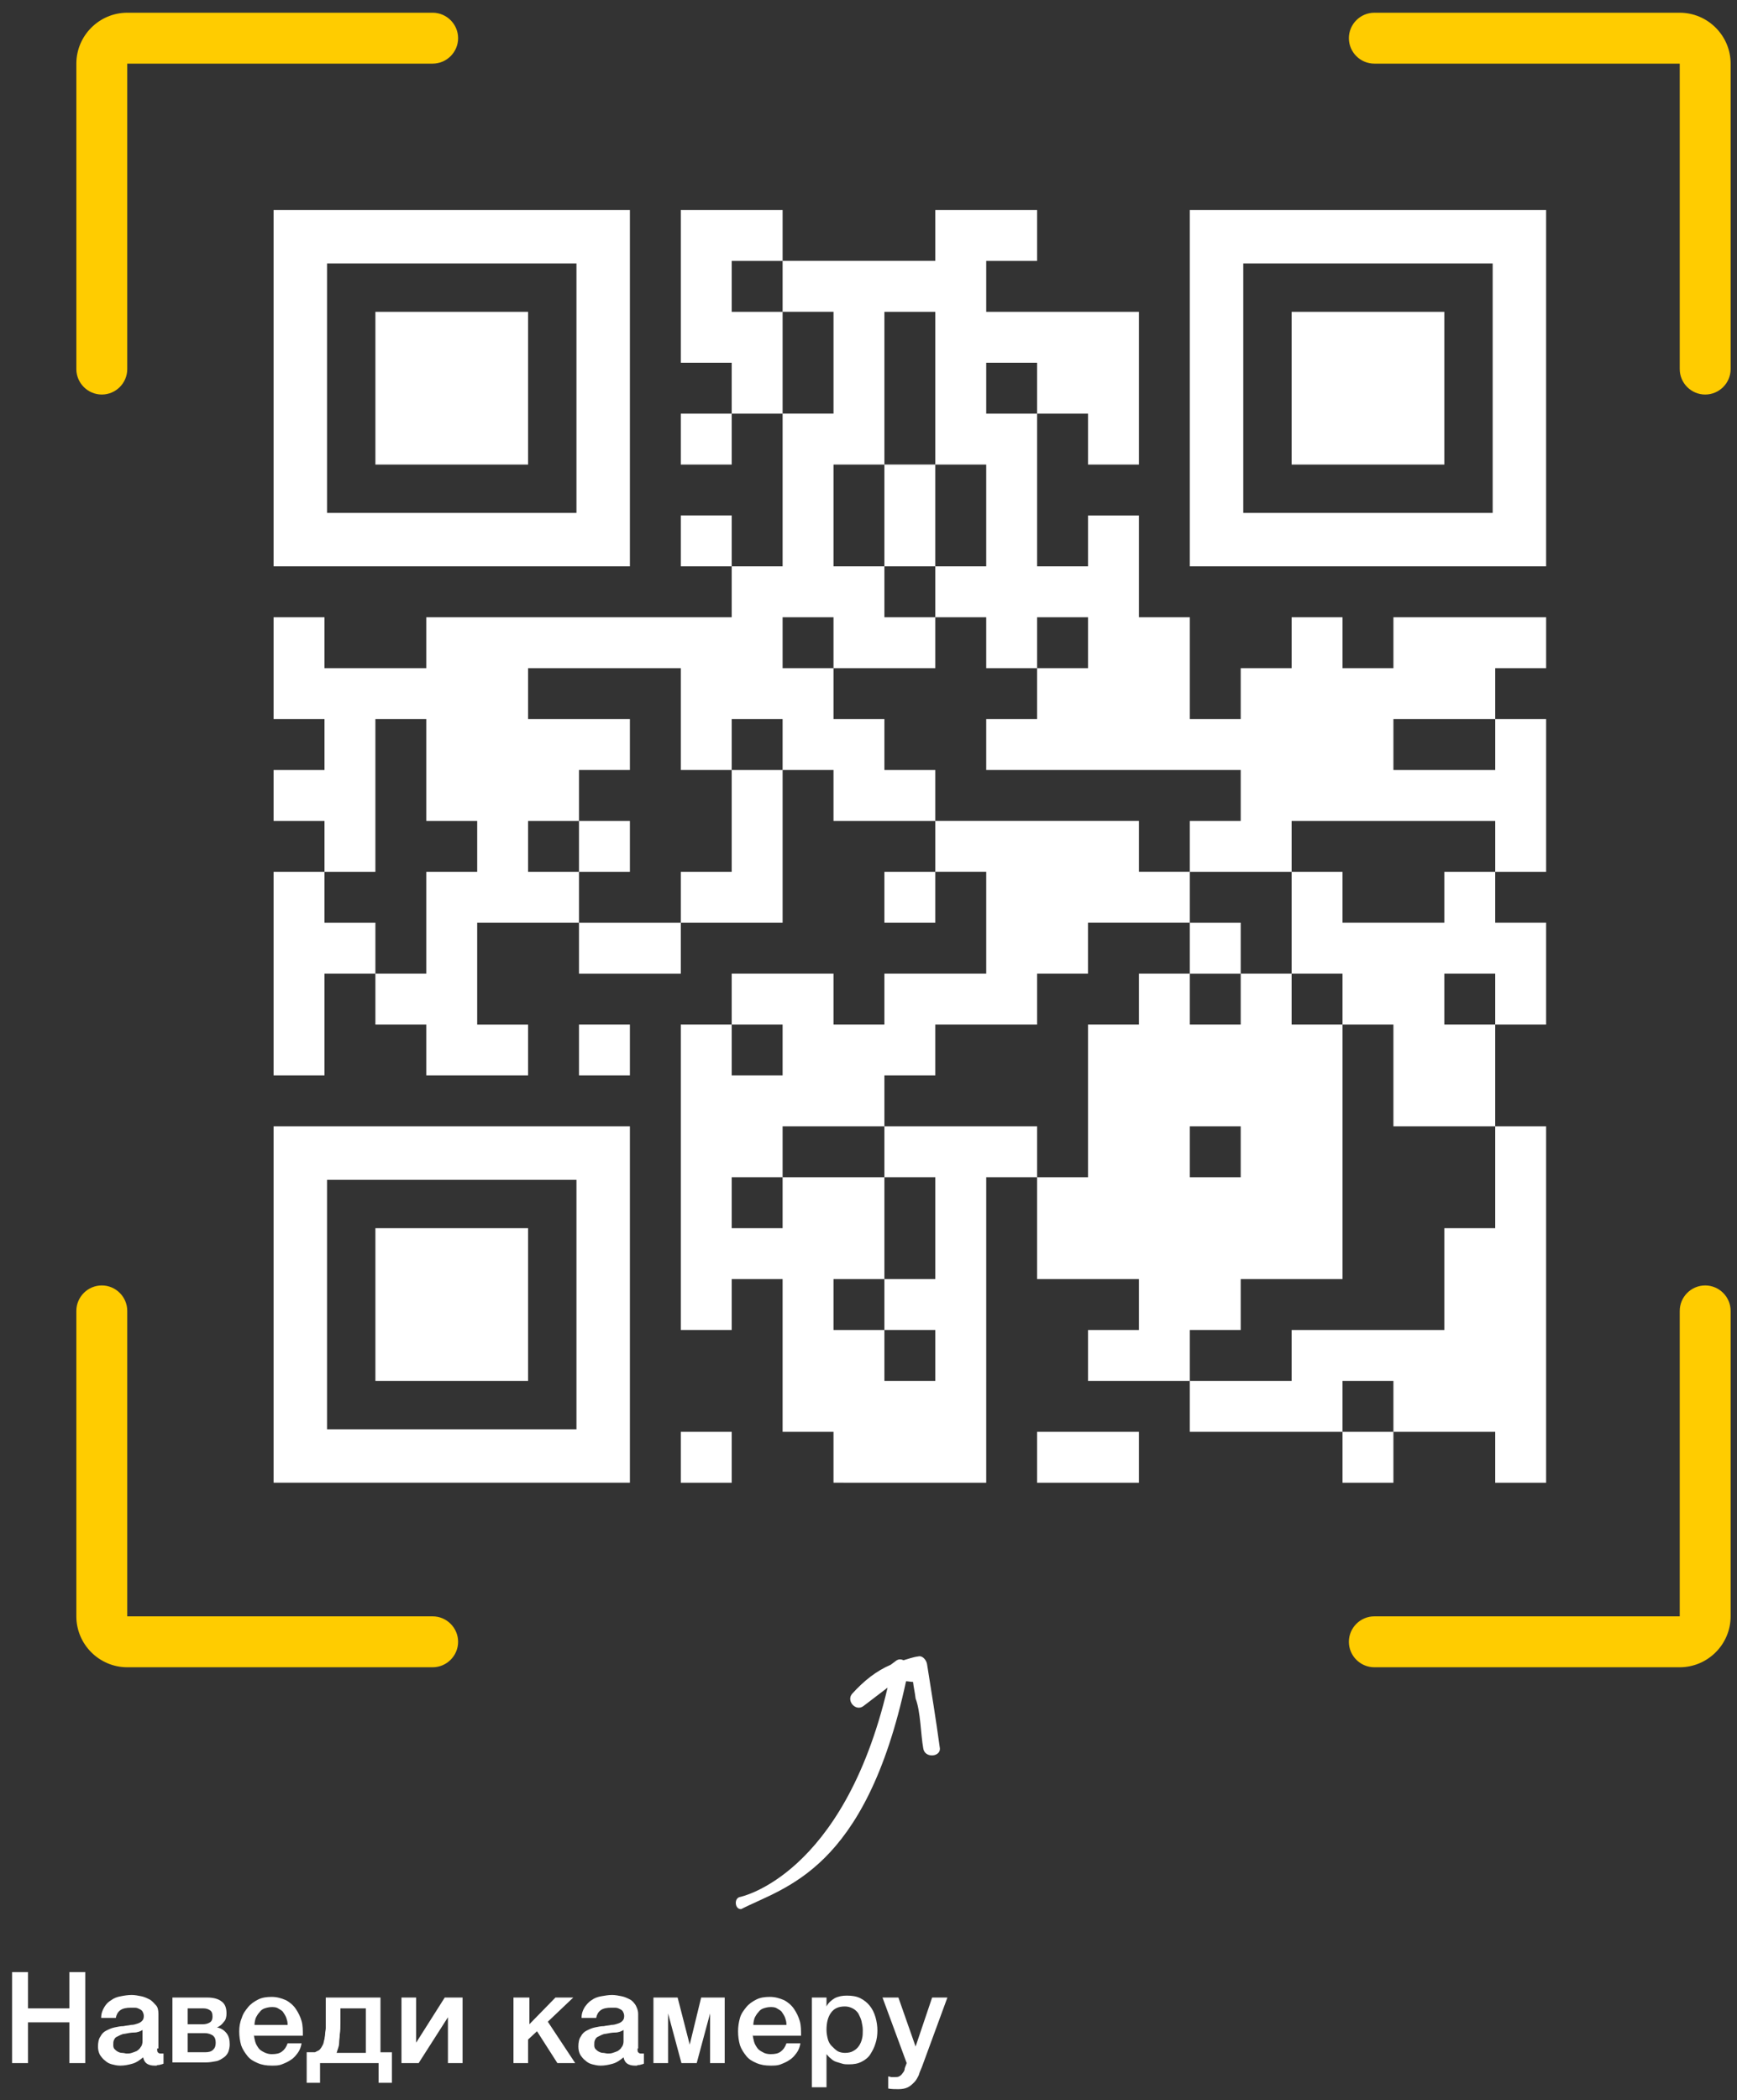 <?xml version="1.0" encoding="utf-8"?>
<!-- Generator: Adobe Illustrator 23.0.0, SVG Export Plug-In . SVG Version: 6.00 Build 0)  -->
<svg version="1.1" id="Слой_1" xmlns="http://www.w3.org/2000/svg" xmlns:xlink="http://www.w3.org/1999/xlink" x="0px" y="0px"
	 width="273px" height="330px" viewBox="0 0 273 330" style="enable-background:new 0 0 273 330;" xml:space="preserve">
<rect x="0" y="0" width="273" height="330" fill="#333333" stroke="none"/>
<style type="text/css">
	.st0{fill:#FFCC00;}
	.st1{fill-rule:evenodd;clip-rule:evenodd;fill:#FFFFFF;}
</style>
<title>ru-qr-code-main</title>
<desc>Created with Sketch.</desc>
<g id="corporate-website-RU">
	<g id="QR" transform="translate(-760, -267)">
		<g id="Group-3" transform="translate(70, 134)">
			<g id="ru-qr-code-main" transform="translate(690, 133)">
				<path class="st0" d="M20,10v48c0,2.2-1.8,4-4,4s-4-1.8-4-4V10c0-4.4,3.6-8,8-8h48c2.2,0,4,1.8,4,4s-1.8,4-4,4H20z M20,254h48
					c2.2,0,4,1.8,4,4c0,2.2-1.8,4-4,4H20c-4.4,0-8-3.6-8-8v-48c0-2.2,1.8-4,4-4s4,1.8,4,4V254z M264,10h-48c-2.2,0-4-1.8-4-4
					s1.8-4,4-4h48c4.4,0,8,3.6,8,8v48c0,2.2-1.8,4-4,4s-4-1.8-4-4V10z M264,254v-48c0-2.2,1.8-4,4-4s4,1.8,4,4v48c0,4.4-3.6,8-8,8
					h-48c-2.2,0-4-1.8-4-4s1.8-4,4-4H264z"/>
				<path id="Path" class="st1" d="M145.1,274.7c-0.4-2.2-0.4-5.7-1.2-7.8c-0.1-0.9-0.3-1.7-0.4-2.6c-0.4,0-0.7-0.1-1.1-0.1
					c-6.4,29.8-19.1,32.3-25.9,35.8c-1,0.1-1.2-1.7-0.2-1.9c0,0,16.2-3.2,23.2-32.9l-3.8,2.9c-1.2,0.9-2.7-0.8-1.8-1.9
					c1.9-2.1,3.8-3.6,6.1-4.6l0.8-0.6c0.4-0.3,0.8-0.3,1.2-0.1c0.7-0.2,1.5-0.5,2.3-0.6c0.7-0.2,1.3,0.6,1.4,1.2
					c0.7,4.4,1.4,8.7,2,13.1C148,276.1,145.3,276.4,145.1,274.7z"/>
				<path id="Наведи-камеру" class="st1" d="M1.9,309.9h2.5v5.7h6.5v-5.7h2.5v14.3h-2.5v-6.4H4.4v6.4H1.9V309.9z
					 M24.7,321.9c0,0.3,0,0.5,0.1,0.6s0.2,0.2,0.4,0.2h0.2c0.1,0,0.2,0,0.3,0v1.6c-0.1,0-0.2,0.1-0.3,0.1s-0.3,0.1-0.4,0.1
					s-0.3,0-0.4,0.1c-0.1,0-0.2,0-0.3,0c-0.5,0-0.9-0.1-1.2-0.3c-0.3-0.2-0.5-0.5-0.6-1c-0.5,0.4-1,0.8-1.7,1s-1.3,0.3-1.9,0.3
					c-0.5,0-0.9-0.1-1.3-0.2s-0.8-0.3-1.1-0.6c-0.3-0.2-0.6-0.6-0.8-0.9c-0.2-0.4-0.3-0.8-0.3-1.3c0-0.6,0.1-1.2,0.4-1.6
					c0.2-0.4,0.5-0.7,0.9-0.9c0.4-0.2,0.8-0.4,1.3-0.5s0.9-0.2,1.4-0.2c0.4-0.1,0.8-0.1,1.2-0.2c0.4,0,0.7-0.1,1-0.2
					s0.5-0.2,0.7-0.4c0.2-0.2,0.3-0.4,0.3-0.8c0-0.3-0.1-0.5-0.2-0.7s-0.3-0.3-0.5-0.4s-0.4-0.2-0.7-0.2c-0.3,0-0.5,0-0.7,0
					c-0.6,0-1.2,0.1-1.6,0.4s-0.6,0.7-0.7,1.2h-2.3c0-0.7,0.2-1.2,0.5-1.7s0.6-0.8,1.1-1.1c0.4-0.3,0.9-0.5,1.5-0.6
					c0.5-0.1,1.1-0.2,1.7-0.2c0.5,0,1,0.1,1.5,0.2s0.9,0.3,1.3,0.5s0.7,0.6,1,0.9s0.4,0.8,0.4,1.4v5.4H24.7z M22.4,319
					c-0.3,0.2-0.8,0.4-1.3,0.4s-1,0.1-1.5,0.2c-0.2,0-0.5,0.1-0.7,0.2s-0.4,0.2-0.6,0.3c-0.2,0.1-0.3,0.3-0.4,0.5s-0.1,0.5-0.1,0.8
					s0.1,0.5,0.2,0.6s0.3,0.3,0.5,0.4s0.4,0.2,0.7,0.2s0.5,0.1,0.7,0.1c0.3,0,0.5,0,0.8-0.1s0.6-0.2,0.8-0.3
					c0.3-0.2,0.5-0.4,0.6-0.6c0.2-0.2,0.3-0.6,0.3-0.9V319z M29.5,318.1h2.4c0.4,0,0.8-0.1,1.1-0.3c0.3-0.2,0.4-0.5,0.4-0.9
					c0-0.5-0.1-0.8-0.4-1s-0.6-0.3-1.1-0.3h-2.4V318.1z M27.2,313.9h5.4c0.9,0,1.7,0.2,2.2,0.6c0.6,0.4,0.8,1.1,0.8,1.9
					c0,0.5-0.1,1-0.4,1.3c-0.3,0.4-0.6,0.7-1.1,0.9l0,0c0.6,0.1,1.1,0.4,1.5,0.9s0.5,1.1,0.5,1.8c0,0.4-0.1,0.8-0.2,1.1
					s-0.4,0.7-0.7,0.9s-0.7,0.5-1.2,0.6s-1.1,0.2-1.7,0.2h-5.2v-10.2H27.2z M29.5,322.5h2.7c0.6,0,1-0.1,1.3-0.4s0.4-0.6,0.4-1.1
					s-0.1-0.8-0.4-1.1c-0.3-0.2-0.7-0.4-1.3-0.4h-2.7V322.5z M45.2,318.1c0-0.4-0.1-0.7-0.2-1c-0.1-0.3-0.3-0.6-0.5-0.9
					s-0.5-0.4-0.8-0.6s-0.7-0.2-1-0.2c-0.4,0-0.8,0.1-1.1,0.2s-0.6,0.3-0.8,0.6c-0.2,0.2-0.4,0.5-0.6,0.9c-0.1,0.3-0.2,0.7-0.2,1.1
					h5.2V318.1z M39.9,319.6c0,0.4,0.1,0.8,0.2,1.2c0.1,0.4,0.3,0.7,0.5,1s0.5,0.5,0.9,0.7s0.8,0.3,1.2,0.3c0.7,0,1.2-0.1,1.6-0.4
					c0.4-0.3,0.7-0.7,0.9-1.3h2.2c-0.1,0.6-0.3,1.1-0.6,1.5s-0.6,0.8-1.1,1.1c-0.4,0.3-0.9,0.5-1.4,0.7s-1,0.2-1.6,0.2
					c-0.8,0-1.5-0.1-2.2-0.4s-1.2-0.6-1.6-1.1s-0.8-1.1-1-1.7c-0.2-0.7-0.3-1.4-0.3-2.2c0-0.7,0.1-1.4,0.4-2.1
					c0.2-0.7,0.6-1.2,1-1.7s1-0.9,1.6-1.2c0.6-0.3,1.3-0.4,2.1-0.4s1.5,0.2,2.2,0.5c0.6,0.3,1.2,0.8,1.6,1.4
					c0.4,0.6,0.7,1.2,0.9,1.9c0.2,0.7,0.2,1.5,0.2,2.3h-7.7V319.6z M50.3,327.3h-2.1v-4.8h1.3c0.2-0.1,0.4-0.2,0.6-0.3
					c0.3-0.2,0.5-0.6,0.7-1c0.1-0.3,0.1-0.5,0.2-0.8c0-0.2,0.1-0.5,0.1-0.8s0.1-0.6,0.1-0.9s0-0.7,0-1.2s0-1,0-1.5
					c0-0.6,0-1.3,0-2.1h8.6v8.6h1.8v4.8h-2.1v-3.1h-9.2C50.3,324.2,50.3,327.3,50.3,327.3z M57.5,315.6h-4c0,0.9,0,1.6,0,2.3
					s0,1.2-0.1,1.8c0,0.5-0.1,0.9-0.1,1.3s-0.1,0.7-0.2,1c-0.1,0.2-0.1,0.4-0.2,0.6h4.6V315.6z M63.1,313.9h2.3v7.1l0,0l4.5-7.1h2.8
					v10.3h-2.3V317l0,0l-4.6,7.2h-2.7C63.1,324.2,63.1,313.9,63.1,313.9z M80.9,313.9h2.3v4.2l4.1-4.2h2.8l-4,3.8l4.3,6.5h-2.8
					l-3.2-5l-1.4,1.3v3.7h-2.3v-10.3H80.9z M100.2,321.9c0,0.3,0,0.5,0.1,0.6s0.2,0.2,0.4,0.2h0.2c0.1,0,0.2,0,0.3,0v1.6
					c-0.1,0-0.2,0.1-0.3,0.1c-0.1,0-0.3,0.1-0.4,0.1s-0.3,0-0.4,0.1c-0.1,0-0.2,0-0.3,0c-0.5,0-0.9-0.1-1.2-0.3
					c-0.3-0.2-0.5-0.5-0.6-1c-0.5,0.4-1,0.8-1.7,1s-1.3,0.3-1.9,0.3c-0.5,0-0.9-0.1-1.3-0.2s-0.8-0.3-1.1-0.6
					c-0.3-0.2-0.6-0.6-0.8-0.9c-0.2-0.4-0.3-0.8-0.3-1.3c0-0.6,0.1-1.2,0.4-1.6c0.2-0.4,0.5-0.7,0.9-0.9c0.4-0.2,0.8-0.4,1.3-0.5
					s0.9-0.2,1.4-0.2c0.4-0.1,0.8-0.1,1.2-0.2c0.4,0,0.7-0.1,1-0.2s0.5-0.2,0.7-0.4c0.2-0.2,0.3-0.4,0.3-0.8c0-0.3-0.1-0.5-0.2-0.7
					s-0.3-0.3-0.5-0.4s-0.4-0.2-0.7-0.2s-0.5,0-0.7,0c-0.6,0-1.2,0.1-1.6,0.4s-0.6,0.7-0.7,1.2h-2.3c0-0.7,0.2-1.2,0.5-1.7
					c0.3-0.4,0.6-0.8,1.1-1.1c0.4-0.3,0.9-0.5,1.5-0.6s1.1-0.2,1.7-0.2c0.5,0,1,0.1,1.5,0.2s0.9,0.3,1.3,0.5s0.7,0.6,0.9,0.9
					c0.2,0.4,0.4,0.8,0.4,1.4v5.4H100.2z M98,319c-0.3,0.2-0.8,0.4-1.3,0.4s-1,0.1-1.5,0.2c-0.2,0-0.5,0.1-0.7,0.2s-0.4,0.2-0.6,0.3
					c-0.2,0.1-0.3,0.3-0.4,0.5s-0.1,0.5-0.1,0.8s0.1,0.5,0.2,0.6s0.3,0.3,0.5,0.4s0.4,0.2,0.7,0.2c0.2,0,0.5,0.1,0.7,0.1
					c0.3,0,0.5,0,0.8-0.1s0.6-0.2,0.8-0.3c0.3-0.2,0.5-0.4,0.6-0.6c0.2-0.2,0.3-0.6,0.3-0.9V319z M102.8,313.9h3.7l1.9,7.4l0,0
					l1.8-7.4h3.7v10.3h-2.3v-7.8l0,0l-2.1,7.8h-2.4l-2.1-7.8l0,0v7.8h-2.3v-10.3H102.8z M123.6,318.1c0-0.4-0.1-0.7-0.2-1
					s-0.3-0.6-0.5-0.9s-0.5-0.4-0.8-0.6s-0.7-0.2-1-0.2c-0.4,0-0.8,0.1-1.1,0.2c-0.3,0.1-0.6,0.3-0.8,0.6c-0.2,0.2-0.4,0.5-0.6,0.9
					c-0.1,0.3-0.2,0.7-0.2,1.1h5.2V318.1z M118.3,319.6c0,0.4,0.1,0.8,0.2,1.2c0.1,0.4,0.3,0.7,0.5,1s0.5,0.5,0.9,0.7
					c0.3,0.2,0.8,0.3,1.2,0.3c0.7,0,1.2-0.1,1.6-0.4s0.7-0.7,0.9-1.3h2.2c-0.1,0.6-0.3,1.1-0.6,1.5s-0.6,0.8-1.1,1.1
					c-0.4,0.3-0.9,0.5-1.4,0.7s-1,0.2-1.6,0.2c-0.8,0-1.5-0.1-2.2-0.4s-1.2-0.6-1.6-1.1s-0.8-1.1-1-1.7c-0.2-0.7-0.3-1.4-0.3-2.2
					c0-0.7,0.1-1.4,0.3-2.1c0.2-0.7,0.6-1.2,1-1.7s1-0.9,1.6-1.2s1.3-0.4,2.1-0.4c0.8,0,1.5,0.2,2.2,0.5c0.6,0.3,1.2,0.8,1.6,1.4
					s0.7,1.2,0.9,1.9c0.2,0.7,0.2,1.5,0.2,2.3h-7.6V319.6z M127.7,313.9h2.2v1.4l0,0c0.3-0.6,0.8-1,1.3-1.3c0.6-0.3,1.2-0.4,1.9-0.4
					c0.8,0,1.5,0.1,2.1,0.4s1.1,0.7,1.5,1.2s0.7,1.1,0.9,1.8c0.2,0.7,0.3,1.4,0.3,2.1s-0.1,1.4-0.3,2c-0.2,0.7-0.5,1.2-0.8,1.7
					s-0.8,0.9-1.4,1.2c-0.6,0.3-1.2,0.4-2,0.4c-0.3,0-0.7,0-1-0.1s-0.7-0.2-1-0.3c-0.3-0.1-0.6-0.3-0.8-0.5
					c-0.3-0.2-0.5-0.5-0.7-0.7l0,0v5.2h-2.3v-14.1H127.7z M135.6,319c0-0.5-0.1-0.9-0.2-1.4c-0.1-0.4-0.3-0.8-0.5-1.2
					c-0.2-0.3-0.5-0.6-0.9-0.8s-0.8-0.3-1.2-0.3c-1,0-1.7,0.3-2.2,1s-0.7,1.6-0.7,2.7c0,0.5,0.1,1,0.2,1.4c0.1,0.4,0.3,0.8,0.6,1.1
					c0.3,0.3,0.6,0.6,0.9,0.8s0.8,0.3,1.2,0.3c0.5,0,1-0.1,1.3-0.3c0.4-0.2,0.7-0.5,0.9-0.8s0.4-0.7,0.5-1.2
					C135.6,319.9,135.6,319.5,135.6,319z M138.7,313.9h2.5l2.7,7.7l0,0l2.6-7.7h2.4l-4,10.9c-0.2,0.5-0.4,0.9-0.5,1.3
					c-0.2,0.4-0.4,0.8-0.7,1.1c-0.3,0.3-0.6,0.6-1,0.8c-0.4,0.2-0.9,0.3-1.5,0.3c-0.5,0-1.1,0-1.6-0.1v-1.9c0.2,0,0.4,0.1,0.5,0.1
					c0.2,0,0.4,0,0.5,0c0.3,0,0.5,0,0.7-0.1s0.3-0.2,0.4-0.3c0.1-0.1,0.2-0.3,0.3-0.4s0.2-0.4,0.2-0.6l0.3-0.8L138.7,313.9z"/>
			</g>
		</g>
	</g>
</g>
<g id="mssgmeross" transform="translate(127, 30)">
	<path class="st1" d="M108,195h-8h-8v-8h-8v8h-8h-8h-8v-8h8h8v-8h8h8h8v-8v-8h8v-8v-8h8v8v8v8v8v8v8v8h-8V195z M44,195h8v8h-8h-8v-8
		H44z M28,195v8h-8h-8H4v-8h-8v-8v-8v-8h-8v8h-8v-8v-8v-8v-8v-8v-8h8v8h8v-8h-8v-8h8h8v8h8v-8h8h8v-8v-8h-8v-8h8h8h8h8v8h8v8h-8h-8
		v8h-8v8h-8h-8v8h-8v8H4h-8v8h-8v8h8v-8h8h8v8v8H4v8h8v8h8v-8h-8v-8h8v-8v-8h-8v-8h8h8h8v8h-8v8v8v8v8V195z M52,179v-8h-8h-8v-8v-8
		h8v-8v-8v-8h8v-8h8v8h8v-8h8v8h8v8v8v8v8v8h-8h-8v8h-8v8h-8h-8v-8H52z M76,163v8V163z M108,139v8h-8h-8v-8v-8h-8v-8h-8v-8v-8h8v8h8
		h8v-8h8v8h8v8v8h-8v-8h-8v8h8V139z M-52,139h-8v-8h-8v-8h8v-8v-8h8v-8h-8v-8v-8h-8v8v8v8h-8v-8h-8v-8h8v-8h-8v-8v-8h8v8h8h8v-8h8h8
		h8h8h8h8v-8h8v-8v-8v-8h8v-8v-8h-8v-8h8h8h8V3h8h8v8h-8v8h8h8h8v8v8v8h-8v-8h-8v-8h-8v8h8v8v8v8h8v-8h8v8v8h8v8v8h8v-8h8v-8h8v8h8
		v-8h8h8h8v8h-8v8h-8h-8v8h8h8v-8h8v8v8v8h-8v-8h-8h-8h-8h-8v8h-8h-8v-8h8v-8h-8h-8h-8h-8h-8v-8h8v-8h8v-8h-8v8h-8v-8h-8v-8h8v-8v-8
		h-8v-8v-8v-8h-8v8v8v8H4v8v8h8v8h8v8h-8H4v-8h-8v8h8v8h8v8h8v8h-8H4v-8h-8v-8h-8v8h-8v-8v-8h-8h-8h-8v8h8h8v8h-8v8h-8v8h8v8h-8h-8
		v8v8h8v8H-52z M-84,131v-8v-8v-8h8v8h8v8h-8v8v8h-8V131z M-28,115h8v8h-8h-8v-8H-28z M-12,107v-8v-8h8v8v8v8h-8h-8v-8H-12z M20,51
		v8h-8v-8v-8h8V51z M-4,27v8h-8v-8h-8v-8v-8V3h8h8v8h-8v8h8V27z M-20,35h8v8h-8V35z M-20,51h8v8h-8V51z M-36,99h8v8h-8V99z M12,107
		h8v8h-8V107z M60,115h8v8h-8V115z M-36,131h8v8h-8V131z M60,147v8h8v-8H60z M-20,195h8v8h-8V195z M84,195h8v8h-8V195z M-36.4,3h8.4
		v8.4v39.2V59h-8.4h-39.2H-84v-8.4V11.4V3h8.4H-36.4z M-36.4,50.6V11.4h-39.2v39.2H-36.4z M-68,19h24v24h-24V19z M107.6,3h8.4v8.4
		v39.2V59h-8.4H68.4H60v-8.4V11.4V3h8.4H107.6z M107.6,50.6V11.4H68.4v39.2H107.6z M76,19h24v24H76V19z M-36.4,147h8.4v8.4v39.2v8.4
		h-8.4h-39.2H-84v-8.4v-39.2V147h8.4H-36.4z M-36.4,194.6v-39.2h-39.2v39.2H-36.4z M-68,163h24v24h-24V163z"/>
</g>
</svg>
